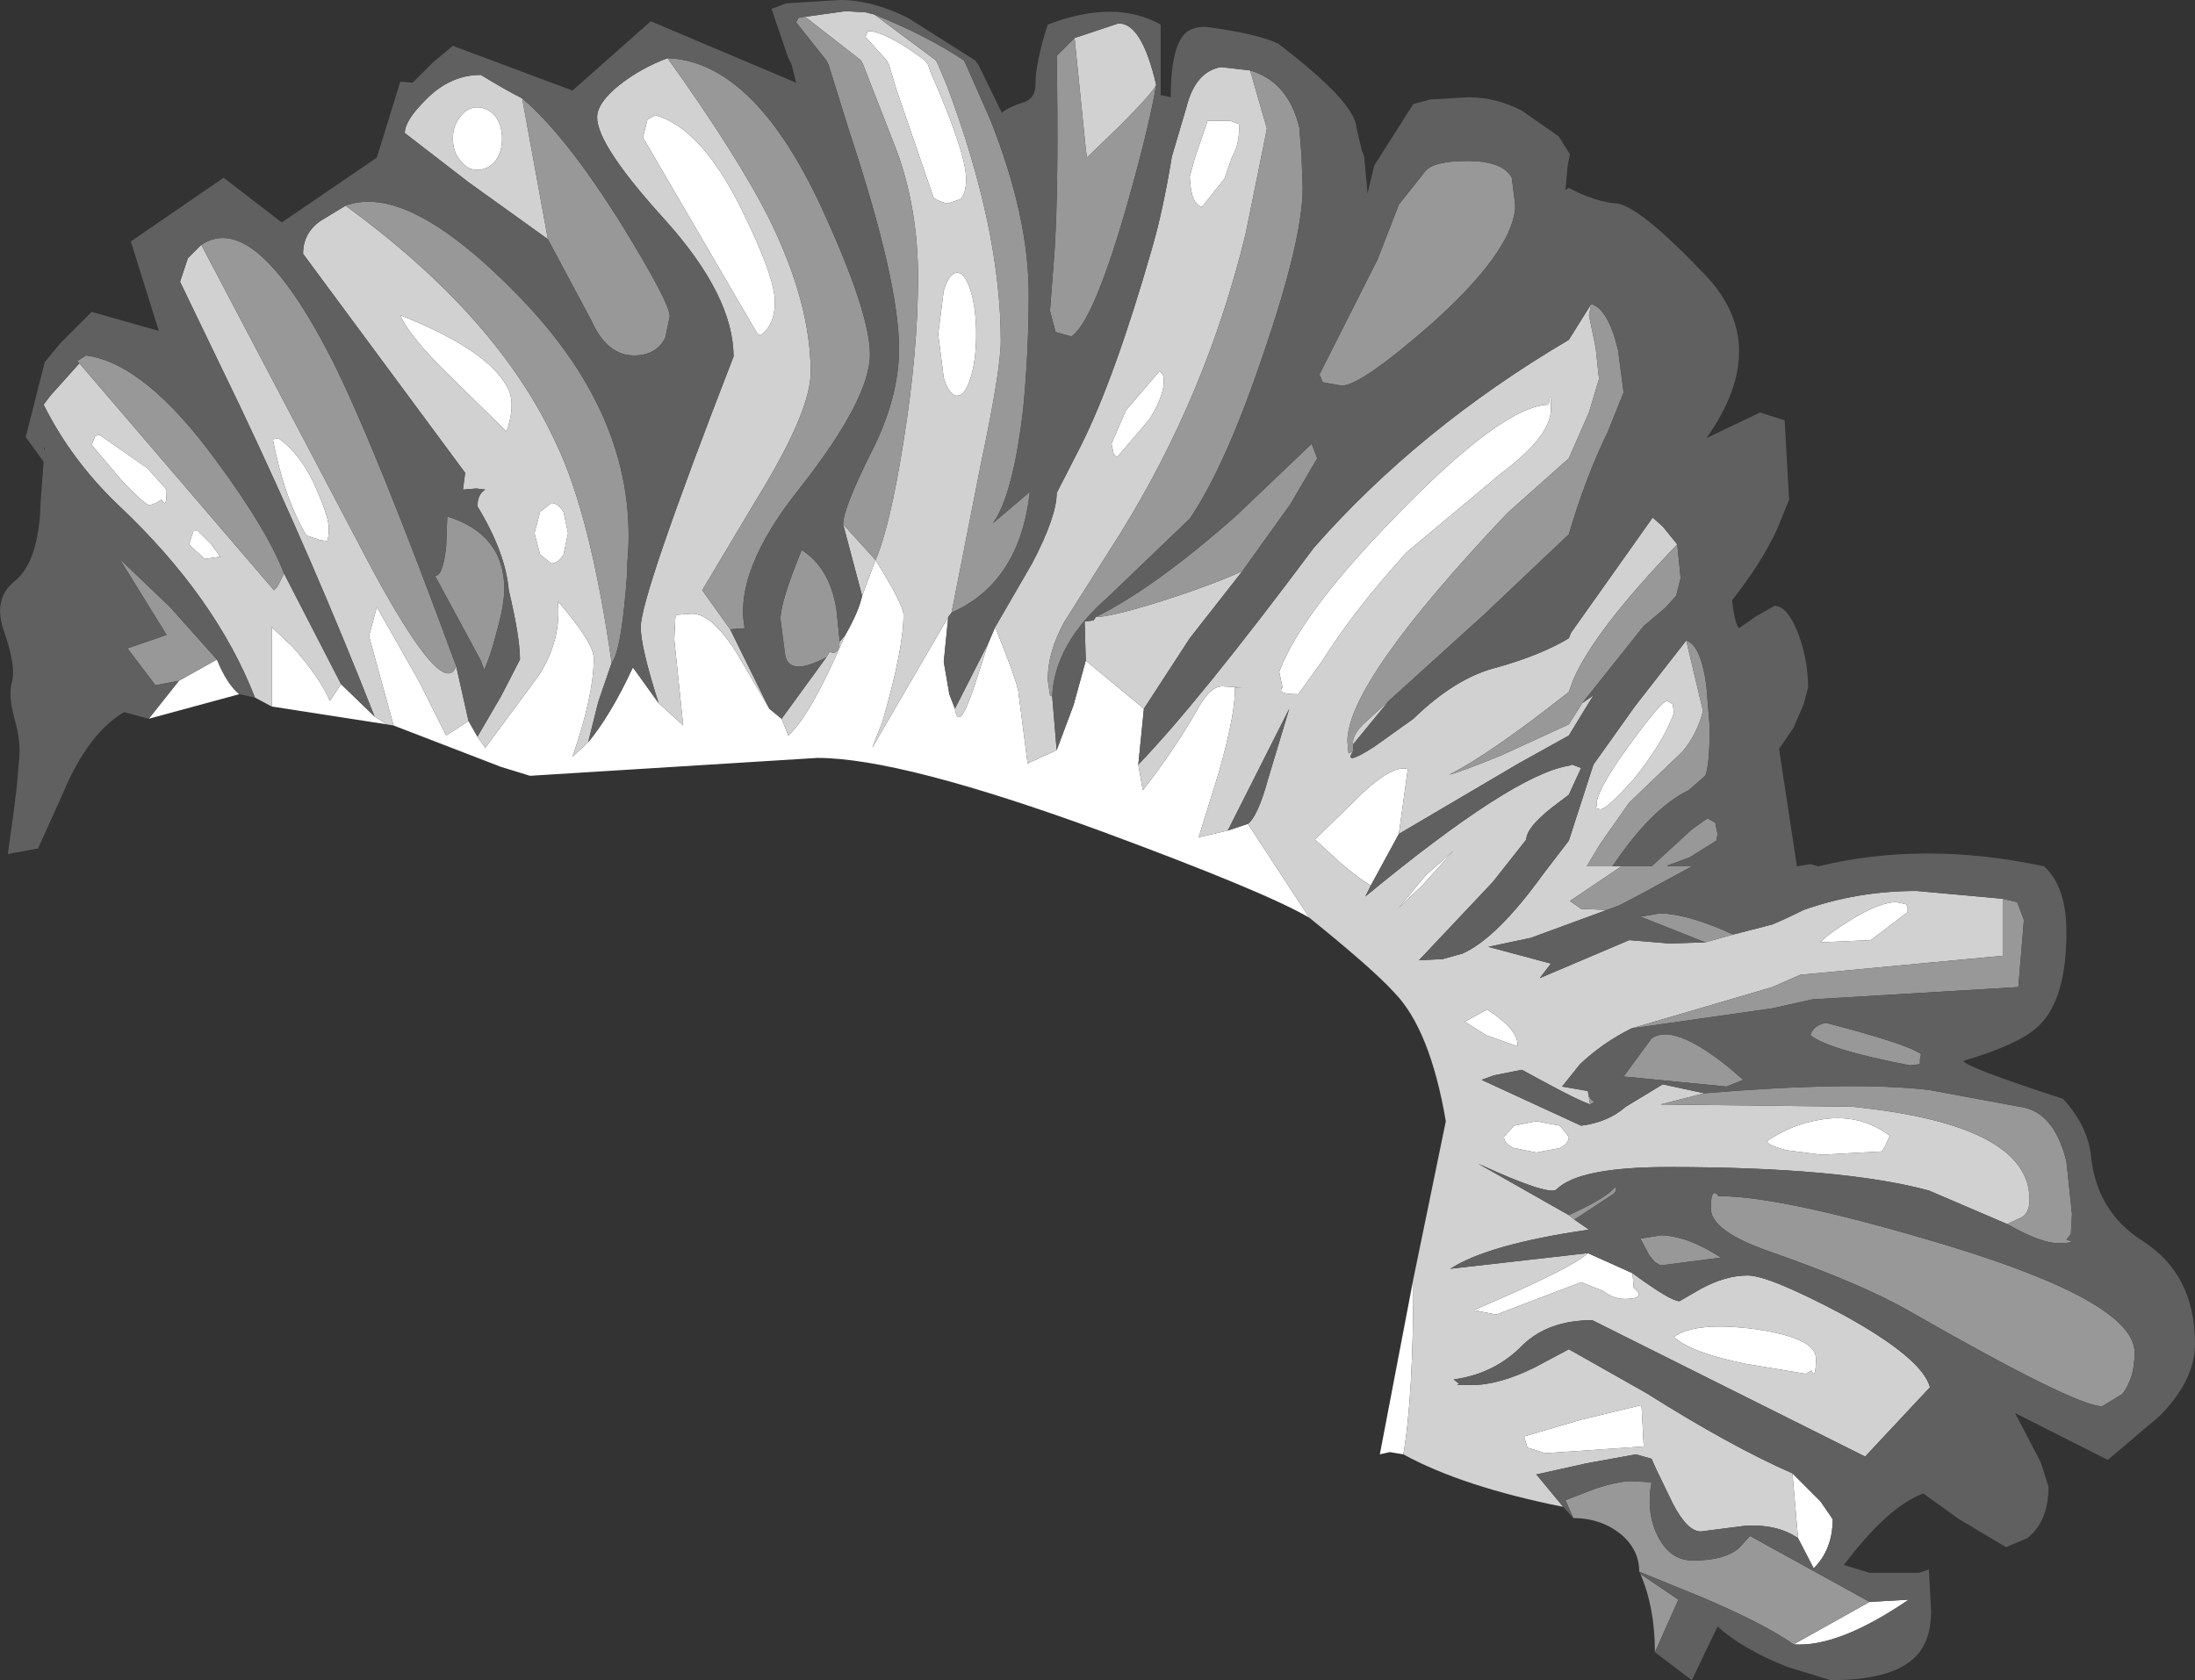 <?xml version="1.0" encoding="UTF-8" standalone="no"?>
<svg xmlns:ffdec="https://www.free-decompiler.com/flash" xmlns:xlink="http://www.w3.org/1999/xlink" ffdec:objectType="shape" height="75.15px" width="98.15px" xmlns="http://www.w3.org/2000/svg">
  <rect width="100%" height="100%" fill="#333333" stroke="none"/>
  <g transform="matrix(1.0, 0.0, 0.0, 1.0, 53.25, 61.05)">
    <path d="M-6.0 -27.5 L-5.25 -29.5 -4.7 -31.5 -2.1 -29.35 -2.35 -26.85 -2.15 -25.7 Q-0.7 -27.55 0.4 -29.5 0.9 -30.35 1.4 -30.35 L2.3 -30.3 1.95 -30.3 Q2.05 -29.35 1.25 -26.5 L0.35 -23.6 1.65 -23.9 2.55 -24.2 5.3 -20.0 Q3.35 -21.15 -3.95 -23.85 -12.95 -27.15 -16.7 -27.15 L-29.55 -26.35 -30.85 -26.75 -35.65 -28.6 -36.75 -32.6 -36.4 -33.9 -34.5 -30.55 -33.3 -28.15 -32.3 -28.8 -31.9 -28.1 -31.55 -27.6 -29.15 -30.85 Q-28.15 -32.4 -28.3 -34.15 -26.7 -32.3 -26.7 -31.6 -26.7 -29.95 -27.65 -27.2 L-26.95 -27.85 Q-25.95 -29.05 -24.95 -31.2 L-23.8 -29.6 -22.7 -28.6 -23.1 -32.45 -23.05 -33.45 -23.0 -33.55 -22.3 -33.6 Q-21.4 -33.6 -20.25 -31.75 L-18.85 -29.35 -18.3 -28.9 -18.0 -28.15 Q-17.0 -29.05 -15.45 -32.65 -14.85 -33.7 -14.7 -34.4 L-14.1 -36.0 Q-12.85 -34.0 -12.85 -33.55 -12.85 -32.0 -13.8 -28.75 L-14.25 -27.6 -10.85 -33.45 -11.05 -31.45 -10.8 -30.0 -10.55 -29.35 Q-10.4 -28.3 -9.75 -30.15 L-9.05 -32.3 -8.75 -33.0 Q-7.7 -30.4 -7.7 -30.0 L-7.3 -26.9 -6.0 -27.5 M9.3 -23.75 L8.05 -21.45 Q7.65 -21.65 6.75 -22.4 L5.55 -23.5 7.7 -25.6 Q9.05 -26.85 9.7 -26.65 L9.3 -23.75 M17.75 -5.0 L19.75 -4.1 19.8 -3.45 Q20.4 -2.95 19.4 -2.95 18.9 -2.95 18.45 -3.3 L17.45 -3.7 13.65 -2.25 12.65 -2.45 Q17.1 -4.35 17.75 -5.0 M26.9 4.85 L28.15 6.1 28.7 6.9 Q28.7 8.25 27.85 9.1 L27.15 7.75 26.9 4.85 M30.35 10.6 L32.1 10.5 Q28.95 12.65 26.95 12.5 L30.35 10.6 M-46.6 -28.9 L-45.25 -30.6 -43.55 -31.55 Q-43.1 -30.45 -42.55 -30.0 L-46.6 -28.9 M-38.0 -30.45 L-36.5 -29.0 -35.95 -28.65 -41.1 -29.45 -41.1 -33.0 -40.15 -32.1 Q-38.95 -30.75 -38.5 -29.7 L-38.0 -30.45 M0.2 -54.05 L0.75 -55.65 1.75 -55.65 2.15 -55.5 Q2.2 -54.65 1.85 -54.05 L1.5 -53.05 0.5 -51.8 Q0.0 -51.9 -0.05 -53.15 L0.2 -54.05 M21.3 -29.7 L21.55 -29.55 21.6 -29.15 Q21.1 -27.8 19.8 -26.2 18.6 -24.85 18.3 -24.85 L18.1 -24.9 18.15 -25.0 18.15 -25.2 Q18.3 -25.95 19.7 -27.85 21.05 -29.7 21.3 -29.7 M16.0 -42.95 Q16.1 -43.75 16.1 -42.75 16.1 -41.55 13.9 -39.9 L9.65 -36.35 Q7.25 -33.7 5.85 -31.45 L4.8 -30.0 Q3.8 -30.0 4.1 -30.3 L3.95 -31.0 Q4.95 -33.7 9.45 -38.25 14.0 -42.9 16.0 -42.95 M9.95 -3.85 Q9.95 1.4 9.5 4.0 L8.9 3.9 8.45 4.0 9.95 -3.85 M10.5 -21.9 L11.75 -23.0 10.35 -21.45 9.3 -20.45 10.5 -21.9 M13.2 -14.75 L12.25 -15.35 13.25 -15.9 Q14.7 -14.95 14.6 -14.25 L13.2 -14.75 M16.5 -10.7 L16.9 -10.2 Q16.9 -9.9 16.5 -9.7 L15.45 -9.5 14.45 -9.7 Q14.0 -9.9 14.0 -10.2 L14.45 -10.7 15.45 -10.9 16.5 -10.7 M31.55 -20.7 L32.0 -20.6 32.05 -20.4 32.05 -20.25 30.4 -19.0 28.15 -18.9 Q28.45 -19.25 29.5 -19.9 30.8 -20.7 31.55 -20.7 M25.75 -10.0 L25.9 -10.1 Q26.9 -10.75 28.05 -10.95 29.85 -11.3 31.25 -10.25 L31.05 -9.8 30.9 -9.55 28.2 -9.4 26.65 -9.6 Q25.85 -9.8 25.75 -10.0 M24.8 -0.05 Q22.35 -0.55 21.6 -1.25 22.55 -1.95 25.25 -1.6 27.95 -1.2 27.95 -0.3 27.95 0.7 27.75 0.25 L27.5 0.4 24.8 -0.05 M17.45 2.45 L20.15 1.8 20.25 3.65 15.85 3.95 15.05 3.7 14.9 3.2 17.45 2.45 M-14.55 -59.4 L-14.45 -59.65 -14.25 -59.65 Q-13.35 -59.45 -11.9 -58.35 L-11.75 -58.15 -11.65 -57.85 Q-10.05 -54.2 -10.05 -53.05 -10.05 -52.4 -10.3 -52.15 L-10.85 -51.95 Q-11.2 -52.0 -11.5 -52.2 L-13.15 -57.0 -13.5 -58.15 -13.6 -58.35 -14.55 -59.4 M-24.3 -55.7 L-23.95 -55.9 Q-21.85 -55.3 -20.05 -51.6 -18.6 -48.65 -18.6 -47.55 -18.6 -46.5 -19.25 -46.05 L-19.4 -46.15 -24.5 -54.9 -24.3 -55.7 M-32.65 -55.85 Q-32.35 -56.25 -31.9 -56.25 -31.45 -56.25 -31.1 -55.85 -30.8 -55.45 -30.8 -54.85 -30.8 -54.25 -31.1 -53.85 -31.45 -53.45 -31.9 -53.45 -32.35 -53.45 -32.65 -53.85 -33.0 -54.25 -33.0 -54.85 -33.0 -55.45 -32.65 -55.85 M-44.6 -37.3 L-44.4 -37.3 -43.8 -36.7 -43.4 -36.15 -44.1 -36.05 -44.8 -36.7 -44.6 -37.3 M-41.05 -41.4 L-40.8 -41.45 Q-39.7 -40.65 -39.05 -39.05 -38.55 -37.9 -38.55 -37.45 -38.55 -36.85 -38.65 -36.85 L-38.95 -36.9 -39.55 -37.1 Q-40.55 -38.8 -41.05 -41.4 M-49.0 -41.55 L-48.8 -41.6 -46.65 -40.1 -45.8 -39.15 Q-45.8 -38.5 -45.9 -38.55 L-46.05 -38.7 Q-46.3 -38.5 -46.6 -38.45 -46.95 -38.65 -47.8 -39.55 L-49.15 -41.15 -49.0 -41.55 M-9.85 -48.05 Q-9.6 -47.25 -9.6 -46.1 -9.6 -44.95 -9.85 -44.15 -10.1 -43.35 -10.45 -43.35 -10.8 -43.35 -11.05 -44.15 L-11.3 -46.1 -11.05 -48.05 Q-10.8 -48.85 -10.45 -48.85 -10.1 -48.85 -9.85 -48.05 M-1.4 -44.45 L-1.25 -44.3 Q-1.05 -43.6 -1.85 -42.3 L-3.3 -40.6 -3.45 -40.75 -3.55 -41.2 -2.9 -42.7 -1.4 -44.45 M-35.35 -46.95 Q-31.3 -45.35 -30.5 -43.6 -30.2 -42.9 -30.6 -41.75 L-33.1 -44.2 Q-34.95 -46.0 -35.35 -46.95 M-28.6 -38.55 Q-28.3 -38.55 -28.05 -38.15 L-27.85 -37.2 -28.05 -36.25 Q-28.3 -35.85 -28.6 -35.85 L-29.1 -36.25 -29.35 -37.2 -29.1 -38.15 -28.6 -38.55" fill="#ffffff" fill-rule="evenodd" stroke="none"/>
    <path d="M-8.75 -33.0 L-7.1 -35.85 Q-6.0 -37.95 -6.0 -39.0 L-4.9 -41.15 Q-3.4 -44.15 -1.75 -49.9 -1.25 -51.6 -0.85 -54.05 L-0.2 -56.25 Q0.2 -57.85 1.35 -58.05 L2.65 -57.9 3.4 -55.3 3.15 -54.05 2.45 -50.6 Q0.7 -43.4 -3.15 -37.2 L-5.65 -33.25 Q-6.4 -31.9 -6.4 -30.65 L-6.3 -29.95 -6.2 -29.9 -6.0 -27.5 -7.3 -26.9 -7.7 -30.0 Q-7.7 -30.4 -8.75 -33.0 M-4.7 -31.5 L-4.75 -33.25 -4.35 -33.3 -4.25 -33.45 Q-3.6 -33.45 -1.35 -34.15 0.85 -34.85 2.3 -35.5 L-0.05 -32.5 -2.1 -29.35 -4.7 -31.5 M-2.35 -26.85 Q0.35 -29.65 5.5 -36.55 10.2 -41.9 16.9 -45.85 L17.9 -47.45 17.8 -46.95 18.1 -45.5 18.25 -44.1 17.8 -42.6 16.9 -40.55 14.15 -38.1 Q7.0 -30.55 7.0 -27.9 L7.05 -27.35 7.25 -27.45 Q6.8 -26.75 8.2 -27.65 L9.95 -28.9 Q11.85 -30.75 13.7 -31.2 15.65 -31.75 16.9 -32.5 L17.0 -32.75 20.65 -37.9 21.1 -37.5 21.75 -36.7 Q18.05 -32.85 17.1 -30.65 L16.9 -30.1 Q13.35 -27.3 11.55 -26.4 12.0 -26.5 13.85 -27.25 L16.9 -28.65 17.5 -29.6 18.0 -29.95 16.9 -28.15 14.65 -26.9 9.3 -23.75 9.7 -26.65 Q9.05 -26.85 7.7 -25.6 L5.55 -23.5 6.75 -22.4 Q7.65 -21.65 8.05 -21.45 L7.8 -20.95 Q14.4 -26.4 16.9 -26.8 L17.05 -26.85 17.45 -26.7 16.9 -25.5 16.5 -25.2 Q15.0 -24.1 15.0 -23.5 L13.5 -21.6 10.2 -18.1 11.25 -18.15 12.15 -18.4 Q13.7 -19.1 15.75 -21.95 L16.9 -23.45 18.0 -26.85 19.85 -29.45 22.15 -32.4 22.9 -29.25 Q22.65 -28.25 22.0 -27.45 L19.6 -25.15 18.3 -23.3 17.7 -22.3 18.85 -22.3 19.25 -22.3 16.95 -20.75 17.45 -20.4 18.6 -20.35 15.2 -19.1 13.3 -18.7 16.1 -17.95 15.6 -17.3 19.6 -19.0 21.4 -18.85 23.0 -18.9 24.25 -19.25 26.0 -19.7 Q26.6 -19.95 27.4 -20.35 29.8 -21.2 32.45 -21.2 L36.3 -20.85 36.3 -20.2 36.3 -18.3 27.25 -17.45 26.0 -16.9 19.7 -15.05 Q18.4 -14.4 17.4 -13.45 L16.6 -12.45 17.75 -12.25 17.85 -11.65 Q17.3 -11.85 16.0 -12.55 L14.8 -13.2 13.55 -12.95 13.0 -12.75 17.45 -10.7 Q18.65 -10.85 19.45 -11.55 L21.1 -12.55 22.95 -12.15 21.0 -11.65 29.55 -11.55 Q37.5 -10.75 37.5 -7.4 37.5 -6.8 37.15 -6.6 L36.5 -6.3 33.0 -7.8 Q29.1 -8.85 21.35 -8.85 17.35 -8.85 16.35 -7.85 16.0 -7.55 12.85 -9.0 L16.9 -6.7 17.15 -6.5 17.8 -6.05 Q13.3 -5.4 11.6 -4.3 L17.75 -5.0 Q17.1 -4.35 12.65 -2.45 L13.65 -2.25 17.45 -3.7 18.45 -3.3 Q18.9 -2.95 19.4 -2.95 20.4 -2.95 19.8 -3.45 L19.75 -4.1 Q21.45 -2.85 21.85 -2.85 L22.8 -3.4 Q23.9 -4.0 24.9 -4.0 25.85 -4.0 29.15 -2.25 32.7 -0.3 33.05 1.0 L30.15 4.1 17.95 -2.0 Q16.0 -2.0 14.85 -0.9 13.6 0.4 11.75 0.65 L12.0 0.85 11.9 0.9 12.55 0.9 Q13.8 0.9 15.4 0.1 L16.9 -0.7 20.35 1.25 Q24.15 3.65 26.9 4.85 L27.15 7.75 Q26.2 7.1 24.75 7.2 L22.8 7.45 Q22.2 7.45 21.55 6.2 L20.8 4.65 20.6 4.2 19.9 4.0 17.7 4.4 15.45 4.9 16.65 6.35 Q12.15 5.45 9.5 4.0 9.95 1.4 9.95 -3.85 L11.4 -10.9 Q10.7 -15.0 9.1 -16.65 8.15 -17.7 5.3 -20.0 L2.55 -24.2 Q3.0 -24.55 3.45 -26.2 L4.4 -29.35 1.65 -23.9 0.35 -23.6 1.25 -26.5 Q2.05 -29.35 1.95 -30.3 L2.3 -30.3 1.4 -30.35 Q0.9 -30.35 0.4 -29.5 -0.7 -27.55 -2.15 -25.7 L-2.35 -26.85 M8.85 -29.7 L7.25 -27.75 Q7.2 -28.15 7.7 -28.65 L8.85 -29.7 M-41.85 -29.85 Q-43.6 -34.35 -47.95 -38.45 -50.05 -40.45 -51.3 -42.95 L-51.0 -43.35 -49.7 -44.8 -41.0 -34.65 -40.85 -34.8 -40.55 -35.4 -38.0 -30.45 -38.5 -29.7 Q-38.95 -30.75 -40.15 -32.1 L-41.1 -33.0 -41.1 -29.45 -41.85 -29.85 M-36.5 -29.0 Q-39.25 -36.0 -42.55 -42.95 L-45.2 -48.45 -44.85 -49.5 -44.25 -50.1 -37.3 -36.9 Q-33.5 -29.55 -32.85 -31.25 L-32.3 -28.8 -33.3 -28.15 -34.5 -30.55 -36.4 -33.9 -36.75 -32.6 -35.65 -28.6 -35.95 -28.65 -36.5 -29.0 M-31.9 -28.1 L-30.85 -29.9 -30.0 -31.55 Q-30.0 -32.55 -30.5 -34.65 -30.65 -36.35 -31.9 -38.4 -31.9 -38.95 -31.55 -39.15 L-31.95 -39.2 -32.55 -39.15 -32.45 -39.9 -39.7 -49.7 Q-39.7 -50.6 -38.95 -51.15 L-37.8 -51.85 Q-31.0 -46.9 -28.4 -41.25 -26.85 -38.05 -25.9 -31.4 L-26.5 -29.65 -26.95 -27.85 -27.65 -27.2 Q-26.7 -29.95 -26.7 -31.6 -26.7 -32.3 -28.3 -34.15 -28.15 -32.4 -29.15 -30.85 L-31.55 -27.6 -31.9 -28.1 M-23.8 -29.6 Q-24.6 -32.1 -24.6 -33.0 -24.6 -34.4 -20.45 -45.1 -20.45 -47.8 -23.5 -51.2 -26.55 -54.55 -26.55 -55.8 -26.55 -56.45 -25.55 -57.25 -24.6 -58.0 -23.4 -58.45 -20.25 -54.05 -18.85 -51.25 -17.0 -47.5 -17.0 -44.4 -17.0 -42.65 -19.4 -38.75 L-21.85 -34.65 -20.6 -32.9 -18.85 -29.35 -20.25 -31.75 Q-21.4 -33.6 -22.3 -33.6 L-23.0 -33.55 -23.05 -33.45 -23.1 -32.45 -22.7 -28.6 -23.8 -29.6 M-18.3 -28.9 L-16.3 -31.65 -16.15 -31.9 Q-15.75 -31.7 -15.7 -32.35 L-15.45 -32.65 Q-17.0 -29.05 -18.0 -28.15 L-18.3 -28.9 M-14.7 -34.4 L-15.55 -37.6 -14.1 -36.0 Q-13.45 -37.5 -12.85 -41.3 -12.2 -45.35 -12.2 -48.65 -12.2 -51.7 -13.15 -54.3 L-14.65 -58.15 -14.75 -58.35 -17.25 -60.3 -15.45 -60.55 -14.55 -60.5 -14.15 -60.4 -11.4 -58.35 -11.3 -58.15 -10.9 -57.2 Q-8.5 -50.8 -8.5 -45.8 -8.5 -44.5 -9.4 -40.25 L-10.7 -33.65 -10.85 -33.45 -14.25 -27.6 -13.8 -28.75 Q-12.85 -32.0 -12.85 -33.55 -12.85 -34.0 -14.1 -36.0 L-14.7 -34.4 M-10.55 -29.35 L-9.05 -32.3 -9.75 -30.15 Q-10.4 -28.3 -10.55 -29.35 M0.2 -54.05 L-0.05 -53.15 Q0.0 -51.9 0.5 -51.8 L1.5 -53.05 1.85 -54.05 Q2.2 -54.65 2.15 -55.5 L1.75 -55.65 0.75 -55.65 0.2 -54.05 M21.3 -29.7 Q21.05 -29.7 19.7 -27.85 18.3 -25.95 18.15 -25.2 L18.15 -25.0 18.1 -24.9 18.3 -24.85 Q18.6 -24.85 19.8 -26.2 21.1 -27.8 21.6 -29.15 L21.55 -29.55 21.3 -29.7 M16.0 -42.95 Q14.0 -42.9 9.45 -38.25 4.95 -33.7 3.95 -31.0 L4.1 -30.3 Q3.8 -30.0 4.8 -30.0 L5.85 -31.45 Q7.25 -33.7 9.65 -36.35 L13.9 -39.9 Q16.1 -41.55 16.1 -42.75 16.1 -43.75 16.0 -42.95 M10.5 -21.9 L9.3 -20.45 10.35 -21.45 11.75 -23.0 10.5 -21.9 M13.2 -14.75 L14.6 -14.25 Q14.7 -14.95 13.25 -15.9 L12.25 -15.35 13.2 -14.75 M16.5 -10.7 L15.45 -10.9 14.45 -10.7 14.0 -10.2 Q14.0 -9.9 14.45 -9.7 L15.45 -9.5 16.5 -9.7 Q16.9 -9.9 16.9 -10.2 L16.5 -10.7 M31.55 -20.7 Q30.8 -20.7 29.5 -19.9 28.45 -19.25 28.15 -18.9 L30.4 -19.0 32.05 -20.25 32.05 -20.4 32.0 -20.6 31.55 -20.7 M25.75 -10.0 Q25.85 -9.8 26.65 -9.6 L28.2 -9.4 30.9 -9.55 31.05 -9.8 31.25 -10.25 Q29.85 -11.3 28.05 -10.95 26.9 -10.75 25.9 -10.1 L25.75 -10.0 M24.8 -0.05 L27.5 0.4 27.75 0.25 Q27.95 0.7 27.95 -0.3 27.95 -1.2 25.25 -1.6 22.55 -1.95 21.6 -1.25 22.35 -0.55 24.8 -0.05 M17.45 2.45 L14.9 3.2 15.05 3.7 15.85 3.95 20.25 3.65 20.15 1.8 17.45 2.45 M-28.75 -50.35 L-32.3 -52.9 -35.15 -55.1 Q-35.15 -55.65 -34.25 -56.55 -33.15 -57.7 -31.75 -57.7 -30.6 -57.0 -29.9 -56.65 L-28.75 -50.35 M-32.65 -55.85 Q-33.0 -55.45 -33.0 -54.85 -33.0 -54.25 -32.65 -53.85 -32.35 -53.45 -31.9 -53.45 -31.45 -53.45 -31.1 -53.85 -30.8 -54.25 -30.8 -54.85 -30.8 -55.45 -31.1 -55.85 -31.45 -56.25 -31.9 -56.25 -32.35 -56.25 -32.65 -55.85 M-24.3 -55.7 L-24.5 -54.9 -19.4 -46.15 -19.25 -46.05 Q-18.6 -46.5 -18.6 -47.55 -18.6 -48.65 -20.05 -51.6 -21.85 -55.3 -23.95 -55.9 L-24.3 -55.7 M-14.55 -59.4 L-13.6 -58.35 -13.5 -58.15 -13.15 -57.0 -11.5 -52.2 Q-11.2 -52.0 -10.85 -51.95 L-10.3 -52.15 Q-10.05 -52.4 -10.05 -53.05 -10.05 -54.2 -11.65 -57.85 L-11.75 -58.15 -11.9 -58.35 Q-13.35 -59.45 -14.25 -59.65 L-14.45 -59.65 -14.55 -59.4 M-5.2 -59.35 L-3.25 -60.0 Q-2.2 -60.05 -1.55 -57.25 -1.75 -56.85 -3.2 -55.4 L-4.65 -54.0 -4.7 -54.4 -5.2 -59.35 M-49.0 -41.55 L-49.15 -41.15 -47.8 -39.55 Q-46.95 -38.65 -46.6 -38.45 -46.3 -38.5 -46.05 -38.7 L-45.9 -38.55 Q-45.8 -38.5 -45.8 -39.15 L-46.65 -40.1 -48.8 -41.6 -49.0 -41.55 M-41.05 -41.4 Q-40.55 -38.8 -39.55 -37.1 L-38.95 -36.9 -38.65 -36.85 Q-38.55 -36.85 -38.55 -37.45 -38.55 -37.9 -39.05 -39.05 -39.7 -40.65 -40.8 -41.45 L-41.05 -41.4 M-44.6 -37.3 L-44.8 -36.7 -44.1 -36.05 -43.4 -36.15 -43.8 -36.7 -44.4 -37.3 -44.6 -37.3 M-1.4 -44.45 L-2.9 -42.7 -3.55 -41.2 -3.45 -40.75 -3.3 -40.6 -1.85 -42.3 Q-1.05 -43.6 -1.25 -44.3 L-1.4 -44.45 M-9.85 -48.05 Q-10.1 -48.85 -10.45 -48.85 -10.8 -48.85 -11.05 -48.05 L-11.3 -46.1 -11.05 -44.15 Q-10.8 -43.35 -10.45 -43.35 -10.1 -43.35 -9.85 -44.15 -9.6 -44.95 -9.6 -46.1 -9.6 -47.25 -9.85 -48.05 M-28.6 -38.55 L-29.1 -38.15 -29.35 -37.2 -29.1 -36.25 -28.6 -35.85 Q-28.3 -35.85 -28.05 -36.25 L-27.85 -37.2 -28.05 -38.15 Q-28.3 -38.55 -28.6 -38.55 M-35.35 -46.95 Q-34.95 -46.0 -33.1 -44.2 L-30.6 -41.75 Q-30.2 -42.9 -30.5 -43.6 -31.3 -45.35 -35.35 -46.95" fill="#d1d1d1" fill-rule="evenodd" stroke="none"/>
    <path d="M2.65 -57.9 Q4.35 -57.4 4.85 -55.35 L4.95 -54.05 5.0 -52.65 Q5.0 -50.35 3.25 -45.25 1.55 -40.2 -0.05 -37.85 L-3.7 -34.35 Q-6.1 -32.25 -6.2 -29.9 L-6.3 -29.95 -6.4 -30.65 Q-6.4 -31.9 -5.65 -33.25 L-3.15 -37.2 Q0.7 -43.4 2.45 -50.6 L3.15 -54.05 3.4 -55.3 2.65 -57.9 M-4.25 -33.45 Q-1.55 -34.8 2.1 -38.05 L5.4 -41.2 5.65 -40.55 4.45 -38.5 2.3 -35.5 Q0.85 -34.85 -1.35 -34.15 -3.6 -33.45 -4.25 -33.45 M17.9 -47.45 Q18.65 -47.25 19.1 -45.4 L19.35 -43.5 18.65 -41.75 Q17.65 -39.7 16.9 -37.15 L13.1 -33.55 8.85 -29.7 7.7 -28.65 Q7.2 -28.15 7.25 -27.75 L7.25 -27.45 7.05 -27.35 7.0 -27.9 Q7.0 -30.55 14.15 -38.1 L16.9 -40.55 17.8 -42.6 18.25 -44.1 18.1 -45.5 17.8 -46.95 17.9 -47.45 M21.75 -36.7 L21.9 -35.2 21.7 -34.4 21.2 -33.85 20.25 -33.05 17.5 -29.6 16.9 -28.65 13.85 -27.25 Q12.0 -26.5 11.55 -26.4 13.35 -27.3 16.9 -30.1 L17.1 -30.65 Q18.05 -32.85 21.75 -36.7 M22.15 -32.4 Q22.8 -32.2 23.05 -30.4 L23.2 -28.55 Q23.2 -26.8 23.0 -26.35 L22.25 -25.7 Q20.6 -24.9 18.85 -22.3 L17.7 -22.3 18.3 -23.3 19.6 -25.15 22.0 -27.45 Q22.65 -28.25 22.9 -29.25 L22.15 -32.4 M19.25 -22.3 L20.6 -22.3 22.4 -23.95 23.1 -24.45 23.45 -24.25 23.55 -23.75 23.5 -23.45 22.3 -22.7 21.35 -22.35 21.3 -22.3 22.4 -22.3 20.2 -21.1 19.15 -20.55 18.6 -20.35 17.45 -20.4 16.95 -20.75 19.25 -22.3 M23.0 -18.9 L20.1 -20.05 21.0 -20.2 Q22.3 -20.15 24.25 -19.25 L23.0 -18.9 M36.3 -20.85 L36.95 -20.7 37.25 -19.9 37.0 -16.9 27.8 -16.35 26.0 -15.95 19.7 -15.05 26.0 -16.9 27.25 -17.45 36.3 -18.3 36.3 -20.2 36.3 -20.85 M17.75 -12.25 Q17.85 -11.75 18.1 -11.8 L17.85 -11.65 17.75 -12.25 M22.95 -12.15 Q29.55 -12.7 33.0 -12.3 L37.05 -11.55 Q38.6 -11.35 39.15 -9.1 L39.4 -6.75 39.35 -5.85 39.15 -5.6 Q39.75 -5.45 38.75 -5.45 38.0 -5.45 36.5 -6.3 L37.15 -6.6 Q37.5 -6.8 37.5 -7.4 37.5 -10.75 29.55 -11.55 L21.0 -11.65 22.95 -12.15 M16.9 -6.7 Q18.65 -7.5 18.95 -7.95 19.1 -7.85 18.9 -7.65 L17.15 -6.5 16.9 -6.7 M17.1 6.85 L16.75 6.05 18.05 5.55 Q19.1 5.2 19.7 5.2 L20.6 5.25 Q20.35 6.55 20.85 7.6 21.4 8.75 22.45 8.75 23.85 8.75 24.5 8.2 L25.0 7.65 30.35 10.6 26.95 12.5 Q25.6 11.55 22.75 10.35 L20.05 9.25 Q20.05 8.25 19.2 7.55 18.3 6.85 17.1 6.85 M20.1 9.35 L21.8 10.5 20.75 12.85 Q20.75 10.85 20.1 9.35 M-45.25 -30.6 L-46.3 -30.4 -47.55 -32.05 -45.8 -32.65 -47.9 -36.05 -45.65 -33.9 -43.55 -31.55 -45.25 -30.6 M-49.7 -44.8 L-49.8 -44.9 -49.4 -45.15 Q-46.75 -44.8 -43.55 -40.4 -41.3 -37.35 -40.55 -35.4 L-40.85 -34.8 -41.0 -34.65 -49.7 -44.8 M-44.25 -50.1 Q-41.85 -51.7 -38.4 -44.95 -36.45 -41.05 -32.85 -31.25 -33.5 -29.55 -37.3 -36.9 L-44.25 -50.1 M-37.8 -51.85 Q-35.0 -52.9 -30.05 -47.8 -24.6 -42.2 -25.2 -35.85 L-25.2 -35.5 Q-25.45 -31.95 -25.9 -31.4 -26.85 -38.05 -28.4 -41.25 -31.0 -46.9 -37.8 -51.85 M-23.4 -58.45 Q-19.6 -58.3 -16.6 -51.95 -14.35 -47.1 -14.35 -45.2 -14.35 -43.2 -17.5 -39.2 -20.45 -35.5 -19.95 -32.95 L-20.6 -32.9 -21.85 -34.65 -19.4 -38.75 Q-17.0 -42.65 -17.0 -44.4 -17.0 -47.5 -18.85 -51.25 -20.25 -54.05 -23.4 -58.45 M-16.3 -31.65 Q-18.0 -30.75 -18.15 -31.8 L-18.35 -33.35 Q-18.35 -34.15 -17.4 -36.45 -16.15 -35.65 -15.85 -33.8 L-15.7 -32.35 Q-15.75 -31.7 -16.15 -31.9 L-16.3 -31.65 M-15.55 -37.6 Q-15.55 -38.3 -14.3 -40.8 -13.05 -43.25 -13.05 -45.45 -13.05 -48.45 -15.25 -55.1 L-16.2 -58.15 -16.3 -58.35 -17.65 -60.05 -17.55 -60.25 -17.3 -60.3 -17.25 -60.3 -14.75 -58.35 -14.65 -58.15 -13.15 -54.3 Q-12.2 -51.7 -12.2 -48.65 -12.2 -45.35 -12.85 -41.3 -13.45 -37.5 -14.1 -36.0 L-15.55 -37.6 M-14.15 -60.4 Q-11.8 -59.45 -10.15 -58.35 L-10.05 -58.15 -8.95 -55.65 Q-7.25 -51.35 -7.25 -47.9 -7.25 -45.3 -7.5 -42.75 -7.95 -38.9 -8.85 -37.65 L-7.2 -39.05 Q-7.65 -35.0 -10.7 -33.65 L-9.4 -40.25 Q-8.5 -44.5 -8.5 -45.8 -8.5 -50.8 -10.9 -57.2 L-11.3 -58.15 -11.4 -58.35 -14.15 -60.4 M14.5 -51.7 Q14.3 -49.75 10.8 -46.6 7.6 -43.8 6.75 -43.8 L5.9 -43.95 5.75 -44.3 8.35 -49.45 9.3 -51.9 10.45 -53.35 Q10.8 -53.85 12.35 -53.85 13.95 -53.85 14.35 -53.1 L14.5 -51.9 14.5 -51.7 M32.6 -13.65 L32.6 -13.45 32.15 -13.4 Q28.5 -14.1 27.7 -14.75 27.85 -15.2 28.4 -15.3 32.05 -14.35 32.65 -13.9 L32.6 -13.65 M23.95 -12.45 L19.35 -12.9 20.6 -14.6 Q21.55 -15.3 24.0 -13.35 L24.7 -12.75 23.95 -12.45 M23.25 -7.0 Q23.25 -8.0 23.6 -7.55 26.5 -7.55 33.8 -5.35 42.2 -2.8 42.2 -0.55 42.2 0.6 41.65 1.3 L40.75 1.85 Q39.55 1.85 32.05 -2.45 29.95 -3.65 25.8 -5.1 23.25 -6.0 23.25 -7.0 M20.5 -4.9 L20.1 -5.65 21.05 -5.8 Q22.25 -5.75 23.7 -4.8 L21.0 -4.45 20.75 -4.6 20.5 -4.9 M-28.75 -50.35 L-29.9 -56.65 Q-27.95 -55.0 -25.45 -51.0 -23.3 -47.5 -23.3 -46.9 L-23.5 -45.95 Q-23.9 -45.15 -24.9 -45.15 -26.1 -45.15 -26.8 -46.7 L-28.75 -50.35 M-5.2 -59.35 L-4.7 -54.4 -4.65 -54.0 -3.2 -55.4 Q-1.75 -56.85 -1.55 -57.25 -1.9 -55.2 -2.95 -51.55 -4.4 -46.6 -5.35 -46.0 L-6.05 -46.2 -6.3 -47.15 -6.1 -49.75 Q-5.9 -52.85 -6.0 -58.55 L-5.2 -59.35 M-33.8 -35.3 Q-33.45 -35.25 -33.3 -36.6 L-33.25 -37.95 Q-30.7 -37.15 -30.7 -34.7 -30.7 -34.0 -31.05 -32.75 -31.35 -31.6 -31.6 -31.1 L-31.75 -31.5 -33.8 -35.3" fill="#989898" fill-rule="evenodd" stroke="none"/>
    <path d="M2.65 -57.9 L1.35 -58.05 Q0.2 -57.85 -0.2 -56.25 L-0.85 -54.05 Q-1.25 -51.6 -1.75 -49.9 -3.4 -44.15 -4.9 -41.15 L-6.0 -39.0 Q-6.0 -37.95 -7.1 -35.85 L-8.75 -33.0 -9.05 -32.3 -10.55 -29.35 -10.8 -30.0 -11.05 -31.45 -10.85 -33.45 -10.7 -33.65 Q-7.65 -35.0 -7.2 -39.05 L-8.85 -37.65 Q-7.95 -38.9 -7.5 -42.75 -7.25 -45.3 -7.25 -47.9 -7.25 -51.35 -8.95 -55.65 L-10.05 -58.15 -10.15 -58.35 Q-11.8 -59.45 -14.15 -60.4 L-14.55 -60.5 -15.45 -60.55 -17.25 -60.3 -17.3 -60.3 -17.55 -60.25 -17.65 -60.05 -16.3 -58.35 -16.2 -58.15 -15.25 -55.1 Q-13.05 -48.45 -13.05 -45.45 -13.05 -43.25 -14.3 -40.8 -15.55 -38.3 -15.55 -37.6 L-14.7 -34.4 Q-14.85 -33.7 -15.45 -32.65 L-15.7 -32.35 -15.85 -33.8 Q-16.15 -35.65 -17.4 -36.45 -18.35 -34.15 -18.35 -33.35 L-18.15 -31.8 Q-18.0 -30.75 -16.3 -31.65 L-18.3 -28.9 -18.85 -29.35 -20.6 -32.9 -19.95 -32.95 Q-20.45 -35.5 -17.5 -39.2 -14.35 -43.2 -14.35 -45.2 -14.35 -47.1 -16.6 -51.95 -19.6 -58.3 -23.4 -58.45 -24.6 -58.0 -25.55 -57.25 -26.55 -56.45 -26.55 -55.8 -26.55 -54.55 -23.5 -51.2 -20.45 -47.8 -20.45 -45.1 -24.6 -34.4 -24.6 -33.0 -24.6 -32.1 -23.8 -29.6 L-24.95 -31.2 Q-25.95 -29.05 -26.95 -27.85 L-26.5 -29.65 -25.9 -31.4 Q-25.45 -31.95 -25.2 -35.5 L-25.2 -35.85 Q-24.6 -42.2 -30.05 -47.8 -35.0 -52.9 -37.8 -51.85 L-38.95 -51.15 Q-39.7 -50.6 -39.7 -49.7 L-32.45 -39.9 -32.55 -39.15 -31.95 -39.2 -31.55 -39.15 Q-31.9 -38.95 -31.9 -38.4 -30.65 -36.35 -30.5 -34.65 -30.0 -32.55 -30.0 -31.55 L-30.85 -29.9 -31.9 -28.1 -32.3 -28.8 -32.85 -31.25 Q-36.45 -41.05 -38.4 -44.95 -41.85 -51.7 -44.25 -50.1 L-44.85 -49.5 -45.2 -48.45 -42.55 -42.95 Q-39.25 -36.0 -36.5 -29.0 L-38.0 -30.45 -40.55 -35.4 Q-41.3 -37.35 -43.55 -40.4 -46.75 -44.8 -49.4 -45.15 L-49.8 -44.9 -49.7 -44.8 -51.0 -43.35 -51.3 -42.95 Q-50.05 -40.45 -47.95 -38.45 -43.6 -34.35 -41.85 -29.85 L-42.55 -30.0 Q-43.1 -30.45 -43.55 -31.55 L-45.65 -33.9 -47.9 -36.05 -45.8 -32.65 -47.55 -32.05 -46.3 -30.4 -45.25 -30.6 -46.6 -28.9 -47.7 -29.2 Q-49.3 -28.25 -50.4 -25.65 L-51.55 -23.1 -52.9 -22.85 -52.65 -24.65 -52.5 -25.85 -52.4 -27.05 Q-52.3 -27.85 -52.6 -28.9 -52.9 -29.95 -52.7 -30.6 -52.55 -31.3 -53.05 -32.75 -53.6 -34.25 -52.6 -35.05 -51.6 -35.85 -51.45 -38.15 L-51.45 -38.35 -51.4 -39.05 -51.3 -40.4 -52.1 -41.5 -51.25 -44.85 -50.55 -45.7 -49.15 -47.1 -46.15 -46.25 -47.4 -50.25 -43.25 -53.1 -40.65 -51.1 -36.4 -54.0 -35.35 -57.4 -34.8 -57.35 -33.9 -58.25 -33.0 -59.0 -27.65 -57.0 -24.15 -60.1 -17.65 -57.35 -17.85 -58.15 -18.0 -58.45 -18.75 -60.65 -18.1 -60.9 -15.7 -61.05 Q-14.25 -61.05 -12.65 -60.25 L-9.65 -58.35 -9.5 -58.15 -8.45 -56.0 Q-8.2 -56.25 -7.4 -56.5 -6.95 -56.7 -6.95 -57.25 -6.95 -58.25 -6.4 -59.95 -3.4 -61.1 -1.35 -59.95 L-1.35 -56.8 -0.9 -56.7 Q-0.9 -58.75 -0.35 -59.45 -0.05 -59.85 0.65 -59.85 2.95 -59.55 3.9 -59.1 7.25 -56.55 7.4 -55.4 L7.4 -55.35 7.65 -54.3 7.75 -54.05 7.9 -52.4 8.2 -53.65 9.95 -56.4 10.7 -56.6 12.4 -56.7 Q13.65 -56.7 14.8 -56.1 L16.45 -54.95 16.95 -54.15 16.85 -53.65 16.75 -52.55 16.9 -52.65 Q18.0 -52.05 19.0 -51.95 20.0 -51.9 23.0 -48.75 26.0 -45.6 23.05 -41.45 L25.45 -42.6 26.55 -42.25 26.75 -38.7 26.2 -37.35 Q25.5 -35.85 24.2 -34.2 24.3 -33.25 24.5 -32.95 L25.3 -33.5 26.1 -33.95 Q26.7 -33.95 27.2 -32.6 27.6 -31.45 27.6 -30.3 L27.4 -29.55 26.95 -28.5 26.3 -27.55 27.1 -22.3 27.7 -22.4 28.05 -22.3 Q32.8 -23.45 38.15 -22.3 39.15 -21.4 39.15 -19.35 39.15 -16.4 37.95 -15.2 37.1 -14.35 34.55 -13.6 34.55 -13.35 39.0 -11.9 40.1 -10.7 40.25 -9.35 40.5 -6.85 42.55 -5.55 44.9 -4.05 44.9 -0.95 44.9 0.7 43.3 2.3 L41.0 4.25 36.85 2.15 38.0 4.35 38.35 5.45 Q38.35 7.0 37.4 7.75 L36.45 8.15 34.35 6.9 32.75 5.75 Q31.15 6.35 29.2 8.95 L30.35 9.3 32.55 9.3 33.0 9.15 33.1 11.0 Q33.1 12.45 32.3 13.15 31.25 14.1 28.6 14.1 L26.65 13.5 Q24.65 12.7 23.55 11.7 L22.4 14.1 20.75 12.85 21.8 10.5 20.1 9.35 20.05 9.25 22.75 10.35 Q25.6 11.55 26.95 12.5 28.95 12.65 32.1 10.5 L30.35 10.6 25.0 7.65 24.5 8.2 Q23.85 8.75 22.45 8.75 21.4 8.75 20.85 7.6 20.35 6.55 20.6 5.25 L19.7 5.2 Q19.1 5.2 18.05 5.55 L16.75 6.05 17.1 6.85 16.65 6.35 15.45 4.9 17.7 4.4 19.9 4.0 20.6 4.2 20.8 4.65 21.55 6.2 Q22.2 7.45 22.8 7.45 L24.75 7.2 Q26.2 7.1 27.15 7.75 L27.85 9.1 Q28.7 8.25 28.7 6.9 L28.15 6.1 26.9 4.85 Q24.15 3.65 20.35 1.25 L16.9 -0.7 15.4 0.1 Q13.8 0.9 12.55 0.9 L11.9 0.9 12.0 0.85 11.75 0.65 Q13.6 0.4 14.85 -0.9 16.0 -2.0 17.95 -2.0 L30.15 4.1 33.05 1.0 Q32.7 -0.3 29.15 -2.25 25.85 -4.0 24.9 -4.0 23.9 -4.0 22.8 -3.4 L21.85 -2.85 Q21.45 -2.85 19.75 -4.1 L17.75 -5.0 11.6 -4.3 Q13.3 -5.4 17.8 -6.05 L17.15 -6.5 18.9 -7.65 Q19.1 -7.85 18.95 -7.95 18.65 -7.5 16.9 -6.7 L12.85 -9.0 Q16.0 -7.55 16.35 -7.85 17.35 -8.85 21.35 -8.85 29.1 -8.85 33.0 -7.8 L36.5 -6.3 Q38.0 -5.45 38.75 -5.45 39.75 -5.45 39.15 -5.6 L39.35 -5.85 39.4 -6.75 39.15 -9.1 Q38.6 -11.35 37.05 -11.55 L33.0 -12.3 Q29.55 -12.7 22.95 -12.15 L21.1 -12.55 19.45 -11.55 Q18.65 -10.85 17.45 -10.7 L13.0 -12.75 13.55 -12.95 14.8 -13.2 16.0 -12.55 Q17.3 -11.85 17.85 -11.65 L18.1 -11.8 Q17.85 -11.75 17.75 -12.25 L16.6 -12.45 17.4 -13.45 Q18.4 -14.4 19.7 -15.05 L26.0 -15.95 27.8 -16.35 37.0 -16.9 37.25 -19.9 36.95 -20.7 36.3 -20.85 32.45 -21.2 Q29.8 -21.2 27.4 -20.35 26.6 -19.95 26.0 -19.7 L24.25 -19.25 Q22.3 -20.15 21.0 -20.2 L20.1 -20.05 23.0 -18.9 21.4 -18.85 19.6 -19.0 15.6 -17.3 16.1 -17.95 13.3 -18.7 15.2 -19.1 18.6 -20.35 19.15 -20.55 20.2 -21.1 22.4 -22.3 21.3 -22.3 21.35 -22.35 22.3 -22.7 23.5 -23.45 23.55 -23.75 23.45 -24.25 23.1 -24.45 22.4 -23.95 20.6 -22.3 19.25 -22.3 18.85 -22.3 Q20.6 -24.9 22.25 -25.7 L23.0 -26.35 Q23.2 -26.8 23.2 -28.55 L23.05 -30.4 Q22.8 -32.2 22.15 -32.4 L19.85 -29.45 18.0 -26.85 16.9 -23.45 15.75 -21.95 Q13.7 -19.1 12.15 -18.4 L11.25 -18.15 10.2 -18.1 13.5 -21.6 15.0 -23.5 Q15.0 -24.1 16.5 -25.2 L16.9 -25.5 17.45 -26.7 17.05 -26.85 16.9 -26.8 Q14.4 -26.4 7.8 -20.95 L8.05 -21.45 9.3 -23.75 14.65 -26.9 16.9 -28.15 18.0 -29.95 17.5 -29.6 20.25 -33.05 21.2 -33.85 21.7 -34.4 21.9 -35.2 21.75 -36.7 21.1 -37.5 20.65 -37.9 17.0 -32.75 16.9 -32.5 Q15.65 -31.75 13.7 -31.2 11.85 -30.75 9.95 -28.9 L8.2 -27.65 Q6.8 -26.75 7.25 -27.45 L7.25 -27.75 8.85 -29.7 13.1 -33.55 16.9 -37.15 Q17.65 -39.7 18.65 -41.75 L19.35 -43.5 19.1 -45.4 Q18.65 -47.25 17.9 -47.45 L16.9 -45.85 Q10.2 -41.9 5.5 -36.55 0.35 -29.65 -2.35 -26.85 L-2.1 -29.35 -0.05 -32.5 2.3 -35.5 4.45 -38.5 5.65 -40.55 5.4 -41.2 2.1 -38.05 Q-1.55 -34.8 -4.25 -33.45 L-4.35 -33.3 -4.75 -33.25 -4.7 -31.5 -5.25 -29.5 -6.0 -27.5 -6.2 -29.9 Q-6.1 -32.25 -3.7 -34.35 L-0.05 -37.85 Q1.55 -40.2 3.25 -45.25 5.0 -50.35 5.0 -52.65 L4.95 -54.05 4.85 -55.35 Q4.35 -57.4 2.65 -57.9 M14.5 -51.7 L14.5 -51.9 14.35 -53.1 Q13.95 -53.85 12.35 -53.85 10.8 -53.85 10.45 -53.35 L9.3 -51.9 8.35 -49.45 5.75 -44.3 5.9 -43.95 6.75 -43.8 Q7.6 -43.8 10.8 -46.6 14.3 -49.75 14.5 -51.7 M1.65 -23.9 L4.4 -29.35 3.45 -26.2 Q3.0 -24.55 2.55 -24.2 L1.65 -23.9 M32.6 -13.65 L32.65 -13.9 Q32.05 -14.35 28.4 -15.3 27.85 -15.2 27.7 -14.75 28.5 -14.1 32.15 -13.4 L32.6 -13.45 32.6 -13.65 M23.95 -12.45 L24.7 -12.75 24.0 -13.35 Q21.55 -15.3 20.6 -14.6 L19.35 -12.9 23.95 -12.45 M23.25 -7.0 Q23.25 -6.0 25.8 -5.1 29.95 -3.65 32.05 -2.45 39.55 1.85 40.75 1.85 L41.65 1.3 Q42.2 0.6 42.2 -0.55 42.2 -2.8 33.8 -5.35 26.5 -7.55 23.6 -7.55 23.25 -8.0 23.25 -7.0 M20.5 -4.9 L20.75 -4.6 21.0 -4.45 23.7 -4.8 Q22.25 -5.75 21.05 -5.8 L20.1 -5.65 20.5 -4.9 M-29.9 -56.65 Q-30.6 -57.0 -31.75 -57.7 -33.15 -57.7 -34.25 -56.55 -35.15 -55.65 -35.15 -55.1 L-32.3 -52.9 -28.75 -50.35 -26.8 -46.7 Q-26.1 -45.15 -24.9 -45.15 -23.9 -45.15 -23.5 -45.95 L-23.3 -46.9 Q-23.3 -47.5 -25.45 -51.0 -27.95 -55.0 -29.9 -56.65 M-1.55 -57.25 Q-2.2 -60.05 -3.25 -60.0 L-5.2 -59.35 -6.0 -58.55 Q-5.9 -52.85 -6.1 -49.75 L-6.3 -47.15 -6.05 -46.2 -5.35 -46.0 Q-4.4 -46.6 -2.95 -51.55 -1.9 -55.2 -1.55 -57.25 M-51.3 -41.05 L-51.25 -40.9 -51.25 -41.0 -51.3 -41.05 M-33.8 -35.3 L-31.75 -31.5 -31.6 -31.1 Q-31.35 -31.6 -31.05 -32.75 -30.7 -34.0 -30.7 -34.7 -30.7 -37.15 -33.25 -37.95 L-33.3 -36.6 Q-33.45 -35.25 -33.8 -35.3" fill="#606060" fill-rule="evenodd" stroke="none"/>
  </g>
</svg>
